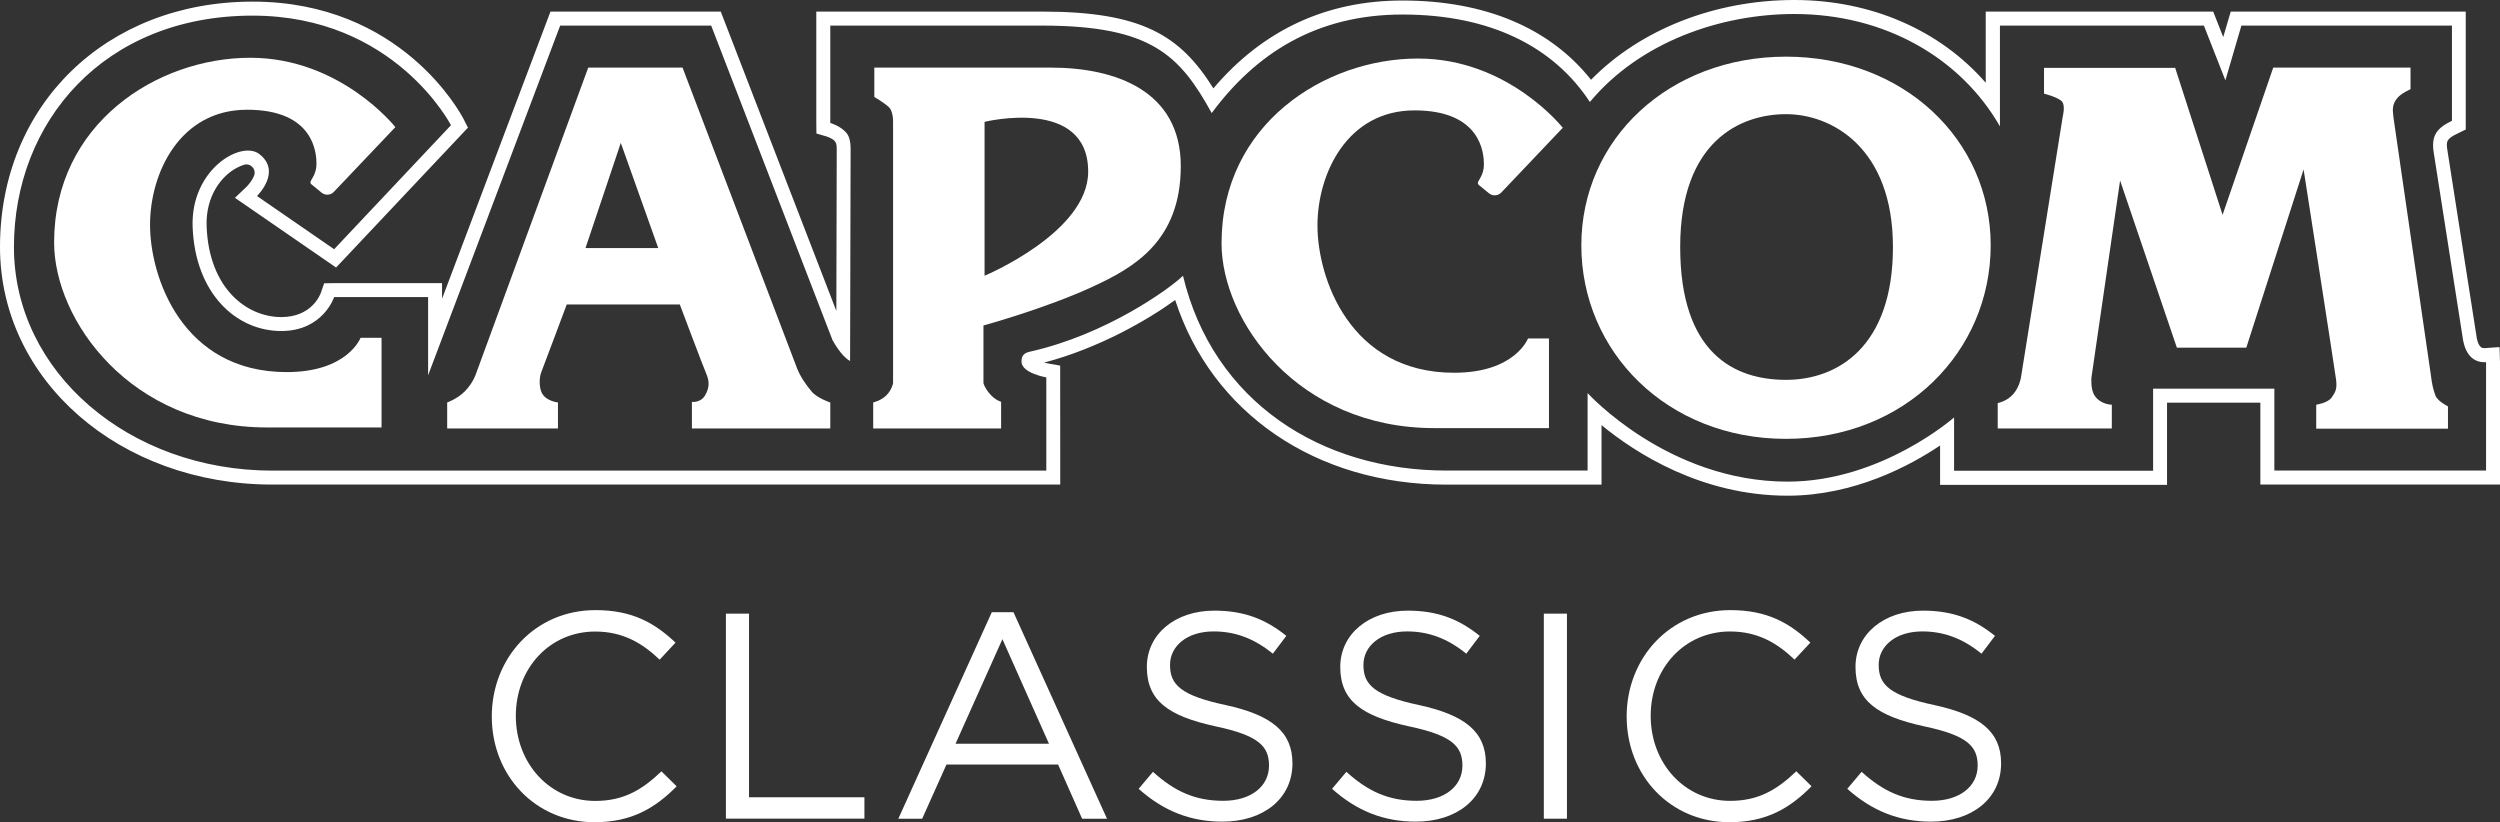 <?xml version="1.0" encoding="utf-8"?>
<!-- Generator: Adobe Illustrator 26.0.3, SVG Export Plug-In . SVG Version: 6.00 Build 0)  -->
<svg version="1.1" id="Layer_1" xmlns="http://www.w3.org/2000/svg" xmlns:xlink="http://www.w3.org/1999/xlink" x="0px" y="0px"
	 viewBox="0 0 3839 1262.6" style="enable-background:new 0 0 3839 1262.6;" xml:space="preserve">
<rect x="0" y="0" width="3839" height="1262.6" fill="#333333" stroke="none"/>
<style type="text/css">
	.st0{fill:#231F20;}
	.st1{fill:#FFFFFF;}
	.st2{display:none;}
	.st3{display:inline;fill:#FF0642;}
	.st4{display:inline;fill:#FFFFFF;stroke:#000000;stroke-width:0.641;stroke-miterlimit:10;}
	.st5{display:inline;fill:#FFCB04;}
</style>
<g>
	<g>
		<path class="st1" d="M913.1,1262.6c-90.9,0-157.9-71.5-157.9-162.4c0-90,66.6-163.3,159.3-163.3c57.1,0,91.3,20.2,122.8,49.9
			L1013,1013c-26.5-25.2-56.2-43.2-99-43.2c-69.7,0-121.9,56.2-121.9,129.6c0,73.4,52.6,130.5,121.9,130.5
			c43.2,0,71.5-16.6,101.7-45.4l23.4,23C1006.2,1240.6,970.2,1262.6,913.1,1262.6z"/>
		<path class="st1" d="M1114.7,942.3h35.5v282h177.2v32.8h-212.7V942.3z"/>
		<path class="st1" d="M1699.9,1257.2h-38.2l-36.9-83.2h-171.4l-37.3,83.2h-36.6l143.5-317.1h33.3L1699.9,1257.2z M1539.3,981.5
			l-72,160.6h143.5L1539.3,981.5z"/>
		<path class="st1" d="M1882.1,1082.7c70.2,15.3,102.6,40.9,102.6,89.5c0,54.5-45,89.5-107.5,89.5c-49.9,0-90.9-16.7-128.7-50.4
			l22-26.1c32.8,29.7,64.3,44.5,108,44.5c42.3,0,70.2-22,70.2-54c0-29.7-15.8-46.3-81.9-60.3c-72.4-15.8-105.7-39.1-105.7-91.3
			c0-50.4,43.6-86.4,103.5-86.4c45.9,0,78.7,13,110.7,38.7l-20.7,27.4c-29.2-23.8-58.5-34.2-90.9-34.2c-40.9,0-67,22.5-67,51.3
			C1796.6,1051.2,1812.8,1067.9,1882.1,1082.7z"/>
		<path class="st1" d="M2179.1,1082.7c70.2,15.3,102.6,40.9,102.6,89.5c0,54.5-45,89.5-107.5,89.5c-49.9,0-90.9-16.7-128.7-50.4
			l22-26.1c32.8,29.7,64.3,44.5,108,44.5c42.3,0,70.2-22,70.2-54c0-29.7-15.8-46.3-81.9-60.3c-72.4-15.8-105.7-39.1-105.7-91.3
			c0-50.4,43.6-86.4,103.5-86.4c45.9,0,78.7,13,110.7,38.7l-20.7,27.4c-29.2-23.8-58.5-34.2-90.9-34.2c-40.9,0-67,22.5-67,51.3
			C2093.6,1051.2,2109.8,1067.9,2179.1,1082.7z"/>
		<path class="st1" d="M2406.2,942.3v314.9h-35.5V942.3L2406.2,942.3L2406.2,942.3z"/>
		<path class="st1" d="M2655.8,1262.6c-90.9,0-157.9-71.5-157.9-162.4c0-90,66.6-163.3,159.3-163.3c57.1,0,91.3,20.2,122.8,49.9
			l-24.3,26.1c-26.5-25.2-56.2-43.2-99-43.2c-69.7,0-121.9,56.2-121.9,129.6c0,73.4,52.6,130.5,121.9,130.5
			c43.2,0,71.5-16.6,101.7-45.4l23.4,23C2749,1240.6,2713,1262.6,2655.8,1262.6z"/>
		<path class="st1" d="M2970.3,1082.7c70.2,15.3,102.6,40.9,102.6,89.5c0,54.5-45,89.5-107.5,89.5c-49.9,0-90.9-16.7-128.7-50.4
			l22-26.1c32.8,29.7,64.3,44.5,108,44.5c42.3,0,70.2-22,70.2-54c0-29.7-15.8-46.3-81.9-60.3c-72.4-15.8-105.7-39.1-105.7-91.3
			c0-50.4,43.6-86.4,103.5-86.4c45.9,0,78.7,13,110.7,38.7l-20.7,27.4c-29.2-23.8-58.5-34.2-90.9-34.2c-40.9,0-67,22.5-67,51.3
			C2884.9,1051.2,2901.1,1067.9,2970.3,1082.7z"/>
	</g>
	<g>
		<path class="st1" d="M3838.3,533l-23,1.6c-1.1,0.1-4.1-0.2-5.5-1.4c-3.1-2.7-5.1-7.2-6.4-13.7l-45.2-288.9
			c-2.2-14-1.1-17.5,16.1-25.8l12.1-5.9l0-181.1h-360.9l-11.5,39.2l-15.4-39.2h-349.3v109.3C2979.2,46.5,2873.5,0,2755.3,0
			c-122.1,0-236.6,45.4-312.1,122.5C2379.9,42.8,2280.3,0.8,2153.5,0.8c-116.7,0-214.2,45.3-290.2,134.9
			c-50.9-81.3-109.4-117.9-263.3-117.9h-346.5v171.1l0.2,16.1l15.4,4.5c2.2,0.6,6.5,2.4,10.1,4.8c3,2,5,5.2,5.4,8.8
			c0.2,1.5,0.3,3.4,0.3,5.7c0,6-0.4,154.4-0.6,248.7L1106.8,17.8H845.3l-166.5,441v-24H513.1l-15.3,0.2l-5,14.4
			c-1.3,3.8-14.5,37.5-60.9,37.5c-52.6,0-110.9-43.5-114.6-139.1c-1.8-47.8,23.9-78.4,46.4-90.1c3.8-2,7.4-3.5,10.5-4.5
			c10-3.5,19.6,6.1,16.1,16.1c-1.6,4.5-4.8,9.9-10.5,16.3l-19,18.2l155.3,107L718.6,196l-6.9-13.5c-3.8-7.3-94.9-180-323.8-180
			C163.1,2.5,0,161,0,379.3c0,204.6,183.8,364.8,418.3,364.8h1209.8l-0.1-182.7l-17.8-3.1c-2.2-0.4-4.5-0.9-6.8-1.5
			c84.3-22.2,159.4-65.7,201.2-96.1c56.1,173.3,216,283.5,416.5,283.5h238.2v-91.4c51.5,42.4,153,108.4,285.8,108.4
			c102.4,0,188.3-46.3,234.1-77.1v60.5h348.5V618.3h143.3v125.8H3839V556L3838.3,533z M3817.5,722.6h-325V596.8h-186.2v126.1h-305.6
			V641c0,0-111.7,98.6-255.6,98.6c-184.2,0-307.2-136-307.2-136v119c0,0-13.5,0-216.7,0c-192.8,0-358.4-106-404.6-299.1
			c-21.9,21-118.5,90.3-234.5,116.4c-9,2-13.5,5.5-13.5,15.3c0,17.9,38.1,24.3,38.1,24.3v143.2c0,0-1002.1,0-1188.4,0
			c-220.1,0-396.9-151.3-396.9-343.3S159.3,24,387.8,24c218.4,0,304.7,168.3,304.7,168.3L513.1,382.7L394.6,301
			c0,0,38.9-37.4,3.4-64.6c-27.8-21.2-105.5,23.8-102.2,112.2c3.9,101.9,66.7,159.7,136.1,159.7c64.3,0,81.2-52.1,81.2-52.1h144.3
			v120.1L860.2,39.3h231.9L1278.3,522c0,0,13.5,25.5,27.1,32.3c0,0,0.8-316.7,0.8-325.6c0-8.9-1.2-18.7-6.7-25
			c-9.1-10.5-24.5-14.9-24.5-14.9V39.3c0,0,214.9,0,325,0c168.5,0,211.8,45.9,260.7,134.3c67.5-91.2,160.4-151.3,292.9-151.3
			c136.4,0,232.8,50.4,287.8,134.3c76.9-92.3,200.8-135.1,314-135.1c139.2,0,255.6,67.7,315.7,172.5V39.3h313.2l33,84.1l24.6-84.1
			h323.3l0,146.2c-22.9,11.1-32.1,22.3-28,48.5l45.2,288.9c1.9,9.4,5.2,19.2,13.2,26.4c9.4,8.4,22,6.8,22,6.8V722.6z"/>
		<path class="st1" d="M903.3,103.8h144.8l176.1,462.4c5.1,12.7,13.5,24.6,22,34.9c8.4,10.2,28.8,17,28.8,17V658h-212.5v-40.8
			c0,0,13.5,1.7,20.3-10.2c6.8-11.9,6.8-21.3,1.7-33.2c-5.1-11.9-40.6-106.3-40.6-106.3H870.3c0,0-35.6,95.2-39,103.7
			c-3.4,8.5-3.4,22.1,0,30.6C837,616,856.8,618,856.8,618V658H686.7V618c0,0,15.5-5.3,27-17c12.7-12.8,17-26.4,17-26.4L903.3,103.8
			 M899.1,380.9h111.7l-57.5-161.5L899.1,380.9z"/>
		<path class="st1" d="M1342.6,103.8c0,0,171,0,270.8,0c99.9,0,199.8,35.7,199.8,151.3s-72.8,156.3-135.4,185.2
			c-72.3,33.4-167.6,59.5-167.6,59.5v88.3c0,0,0.8,6,9.3,16.2c8.4,10.2,17.8,12.7,17.8,12.7V658h-196.4V618c0,0,11.9-2.6,20.3-11
			c8.5-8.5,10.2-18.7,10.2-18.7V188.8c0,0,0.8-17-6-23.8c-6.8-6.8-22.8-16.1-22.8-16.1V103.8 M1511.9,187.1v236.3
			c0,0,159.1-66.3,159.1-159.8C1671.1,148,1511.9,187.1,1511.9,187.1z"/>
		<path class="st1" d="M2742.6,87c-179.5,0-314.3,126.5-314.3,289.7s131.4,297.2,314.3,297.2c182.8,0,314.3-134.1,314.3-297.2
			S2922.1,87,2742.6,87z M2906.8,379.3c0,153-84.7,204-164.2,204c-79.6,0-162.5-40.8-162.5-204c0,0,0,0,0,0c0,0,0,0,0,0
			c0-163.2,93.1-204,162.5-204C2812,175.2,2906.8,226.2,2906.8,379.3C2906.8,379.2,2906.8,379.2,2906.8,379.3
			C2906.8,379.3,2906.8,379.3,2906.8,379.3z"/>
		<path class="st1" d="M3138.7,104.2h201.5l72.8,225.7l77.8-226.1h210.8V137c0,0-14,5.9-20.3,13.6c-7.6,9.3-7.6,16.2-5.9,29.8
			c1.7,13.6,55.8,382.4,57.5,396c1.7,13.7,3.4,21.3,6.8,30.6c3.3,9.3,19.4,17,19.4,17v34.3h-202.3v-36.8c0,0,17.8-2.6,23.7-11.1
			c6-8.5,8.5-13.6,6.8-27.2c-1.7-13.6-49.9-323-49.9-323l-88,273.7h-106.6l-87.2-256.7l-44,302.6c0,0-1.7,18.1,5.1,28
			c9.3,13.7,26.2,13.7,26.2,13.7V658h-175.2v-39.1c0,0,13.9-2.2,24.1-14c10.2-11.9,11.9-27.2,11.9-27.2l63.9-399
			c0,0,3.8-14.9-0.4-21.7c-4.4-7.2-28.4-13.2-28.4-13.2V104.2"/>
		<path class="st1" d="M607.1,195.2l-94.5,99.5c-5,5.2-13.1,5.7-18.7,1.2l-16.1-13.2c-0.7-0.6-1.1-1.6-1.1-2.9
			c0-3.4,9.3-11.9,9.3-28c0-16.2-3.3-83.3-106.6-83.3c-103.2,0-149,96.9-149,176.8c0,79.9,49.1,226.1,209.9,226.1
			c93.6,0,113.4-52.7,113.4-52.7h32.2v137.7H409.9C200,656.3,83.1,491.4,83.1,372.4c0-182.5,158-283.7,301.3-283.7
			C523.3,88.8,607.1,195.2,607.1,195.2"/>
		<path class="st1" d="M2399.8,196.2l-94.5,99.5c-5,5.2-13.1,5.7-18.7,1.2l-16.1-13.2c-0.7-0.6-1.1-1.6-1.1-2.9
			c0-3.4,9.3-11.9,9.3-28c0-16.2-3.3-83.3-106.6-83.3c-103.2,0-149,96.9-149,176.8c0,79.9,49.1,226.1,209.9,226.1
			c93.6,0,113.4-52.7,113.4-52.7h32.2v137.7h-176.1c-209.9,0-326.7-164.9-326.7-283.8c0-182.5,158-283.7,301.3-283.7
			C2316,89.7,2399.8,196.2,2399.8,196.2"/>
	</g>
</g>
</svg>

